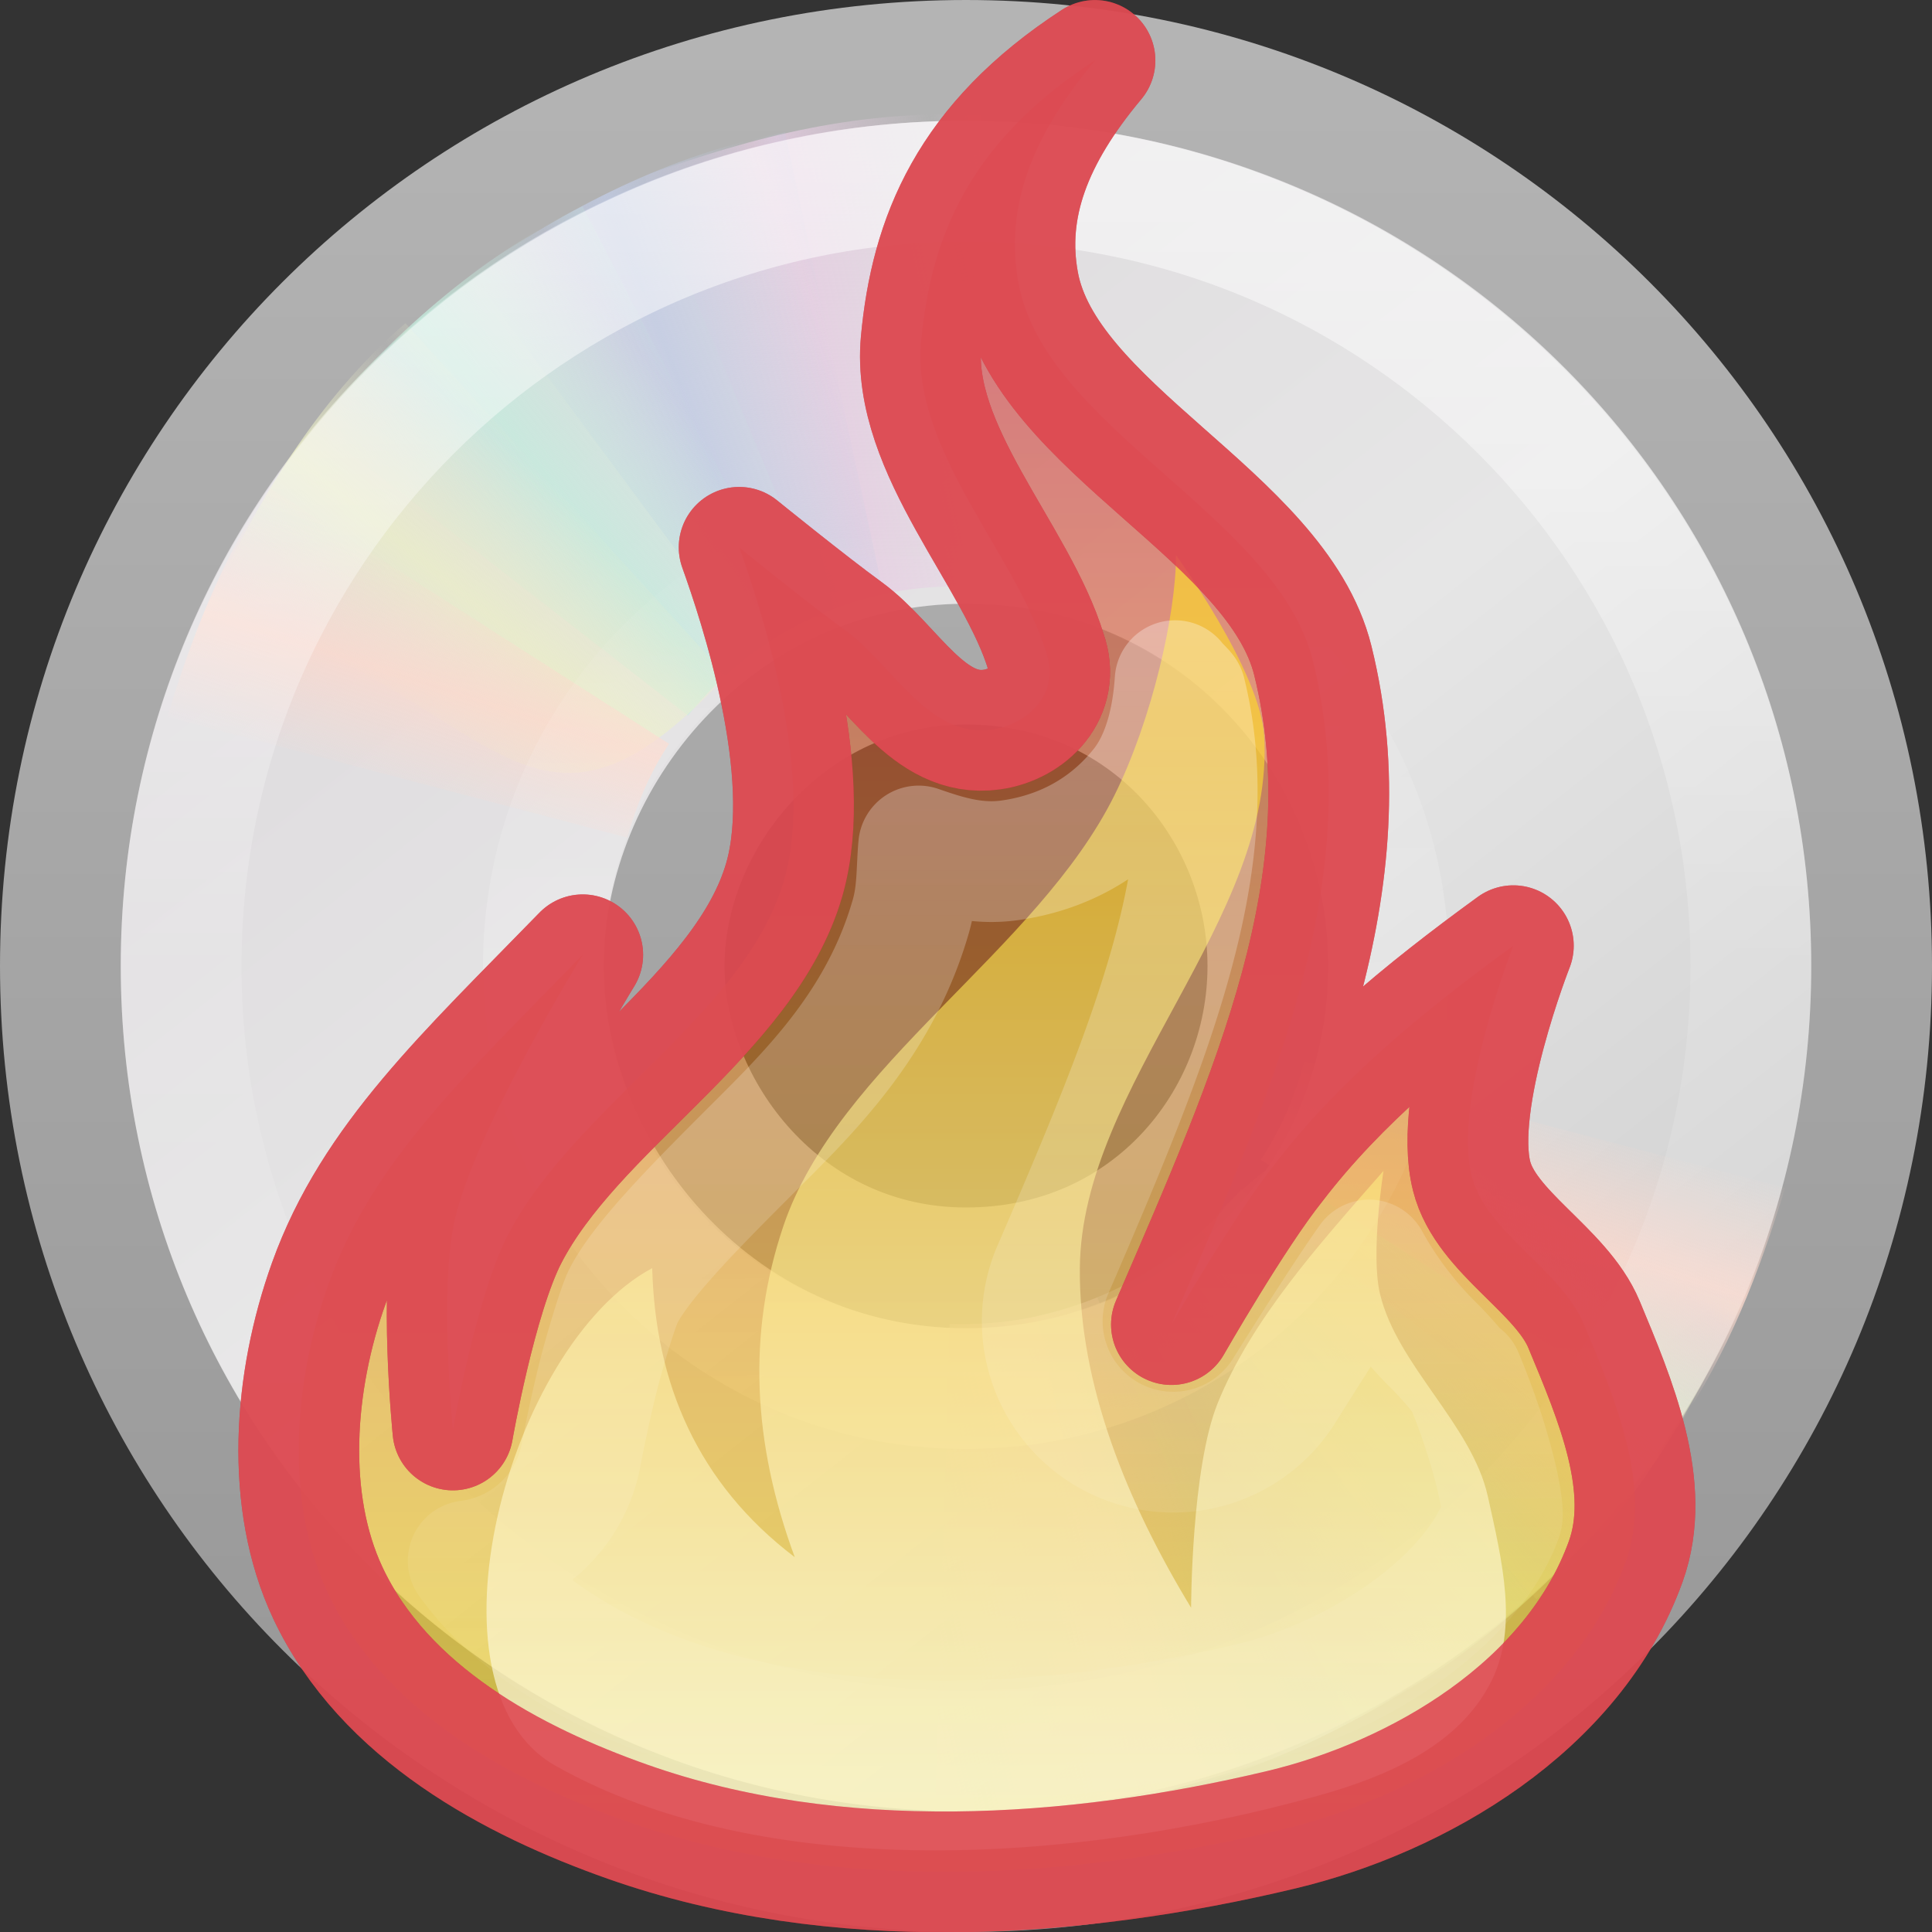 <?xml version="1.0" encoding="UTF-8" standalone="no"?>
<!-- Created with Inkscape (http://www.inkscape.org/) -->

<svg
   xmlns:dc="http://purl.org/dc/elements/1.1/"
   xmlns:cc="http://creativecommons.org/ns#"
   xmlns:rdf="http://www.w3.org/1999/02/22-rdf-syntax-ns#"
   xmlns:svg="http://www.w3.org/2000/svg"
   xmlns="http://www.w3.org/2000/svg"
   xmlns:xlink="http://www.w3.org/1999/xlink"
   xmlns:sodipodi="http://sodipodi.sourceforge.net/DTD/sodipodi-0.dtd"
   xmlns:inkscape="http://www.inkscape.org/namespaces/inkscape"
   width="16"
   height="16"
   id="svg4247"
   version="1.1"
   inkscape:version="0.48.0 r9654"
   sodipodi:docname="Nuevo documento 7">
  <rect width="100%" height="100%" fill="#333333" stroke="none"/>
  <defs
     id="defs4249">
    <linearGradient
       inkscape:collect="always"
       xlink:href="#linearGradient4681-1-0-1-0-8"
       id="linearGradient8865-8-0"
       gradientUnits="userSpaceOnUse"
       gradientTransform="matrix(0.522,0,0,0.403,260.079,14.962)"
       x1="-122.618"
       y1="63.535"
       x2="-122.618"
       y2="151.423" />
    <linearGradient
       id="linearGradient4681-1-0-1-0-8">
      <stop
         style="stop-color:#ce353d;stop-opacity:1"
         offset="0"
         id="stop4683-5-6-4-6-8" />
      <stop
         style="stop-color:#f1da15;stop-opacity:1"
         offset="1"
         id="stop4685-5-4-29-6-4" />
    </linearGradient>
    <linearGradient
       inkscape:collect="always"
       xlink:href="#linearGradient4689-1-4-1-5-1"
       id="linearGradient8867-2-5"
       gradientUnits="userSpaceOnUse"
       gradientTransform="matrix(0.522,0,0,0.397,226.642,15.455)"
       x1="-58.903"
       y1="87.903"
       x2="-58.903"
       y2="151.44" />
    <linearGradient
       inkscape:collect="always"
       id="linearGradient4689-1-4-1-5-1">
      <stop
         style="stop-color:#ffe023;stop-opacity:1"
         offset="0"
         id="stop4691-7-8-7-0-8" />
      <stop
         style="stop-color:#ffffff;stop-opacity:1"
         offset="1"
         id="stop4693-2-5-4-0-8" />
    </linearGradient>
    <linearGradient
       y2="48.618"
       x2="157.214"
       y1="-33.803"
       x1="157.214"
       gradientUnits="userSpaceOnUse"
       id="linearGradient10615"
       xlink:href="#linearGradient5826-5-6-1"
       inkscape:collect="always" />
    <linearGradient
       inkscape:collect="always"
       id="linearGradient5826-5-6-1">
      <stop
         style="stop-color:#ffffff;stop-opacity:1;"
         offset="0"
         id="stop5828-9-3-0" />
      <stop
         style="stop-color:#ffffff;stop-opacity:0;"
         offset="1"
         id="stop5830-1-8-4" />
    </linearGradient>
    <linearGradient
       x1="12.274"
       y1="32.416"
       x2="35.391"
       y2="14.203"
       id="linearGradient4083"
       xlink:href="#linearGradient3263-673"
       gradientUnits="userSpaceOnUse"
       gradientTransform="matrix(0,0.429,-0.429,0,17.9,-2.286)" />
    <linearGradient
       x1="12.274"
       y1="32.416"
       x2="35.391"
       y2="14.203"
       id="linearGradient3263-673"
       gradientUnits="userSpaceOnUse">
      <stop
         id="stop3265-7"
         style="stop-color:#dedbde;stop-opacity:1"
         offset="0" />
      <stop
         id="stop3267-8"
         style="stop-color:#e6e6e6;stop-opacity:1"
         offset="0.5" />
      <stop
         id="stop3269-00"
         style="stop-color:#d2d2d2;stop-opacity:1"
         offset="1" />
    </linearGradient>
    <linearGradient
       x1="-21.916"
       y1="3"
       x2="-21.916"
       y2="45.033"
       id="linearGradient4085"
       xlink:href="#linearGradient3772-2"
       gradientUnits="userSpaceOnUse"
       gradientTransform="matrix(0.366,0,0,0.366,17.609,-0.78)" />
    <linearGradient
       id="linearGradient3772-2">
      <stop
         id="stop3774-2"
         style="stop-color:#b4b4b4;stop-opacity:1"
         offset="0" />
      <stop
         id="stop3776-2"
         style="stop-color:#969696;stop-opacity:1"
         offset="1" />
    </linearGradient>
    <linearGradient
       x1="20.58"
       y1="10.775"
       x2="24.274"
       y2="9.862"
       id="linearGradient3312"
       xlink:href="#linearGradient3487-56"
       gradientUnits="userSpaceOnUse"
       spreadMethod="reflect" />
    <linearGradient
       id="linearGradient3487-56">
      <stop
         id="stop3489-85"
         style="stop-color:#e6cde2;stop-opacity:1"
         offset="0" />
      <stop
         id="stop3491-2"
         style="stop-color:#e6cde2;stop-opacity:0"
         offset="1" />
    </linearGradient>
    <linearGradient
       x1="17.495"
       y1="11.2"
       x2="21.047"
       y2="9.796"
       id="linearGradient3314"
       xlink:href="#linearGradient3495-27"
       gradientUnits="userSpaceOnUse"
       spreadMethod="reflect" />
    <linearGradient
       id="linearGradient3495-27">
      <stop
         id="stop3497-06"
         style="stop-color:#c1cbe4;stop-opacity:1"
         offset="0" />
      <stop
         id="stop3499-2"
         style="stop-color:#c1cbe4;stop-opacity:0"
         offset="1" />
    </linearGradient>
    <linearGradient
       x1="14.085"
       y1="13.046"
       x2="16.994"
       y2="10.732"
       id="linearGradient3316"
       xlink:href="#linearGradient3503-4"
       gradientUnits="userSpaceOnUse"
       spreadMethod="reflect" />
    <linearGradient
       id="linearGradient3503-4">
      <stop
         id="stop3505-93"
         style="stop-color:#c4ebdd;stop-opacity:1"
         offset="0" />
      <stop
         id="stop3507-75"
         style="stop-color:#c4ebdd;stop-opacity:0"
         offset="1" />
    </linearGradient>
    <linearGradient
       x1="12.372"
       y1="16.188"
       x2="14.609"
       y2="13.462"
       id="linearGradient3318"
       xlink:href="#linearGradient3511-77"
       gradientUnits="userSpaceOnUse"
       spreadMethod="reflect" />
    <linearGradient
       id="linearGradient3511-77">
      <stop
         id="stop3513-80"
         style="stop-color:#ebeec7;stop-opacity:1"
         offset="0" />
      <stop
         id="stop3515-11"
         style="stop-color:#ebeec7;stop-opacity:0"
         offset="1" />
    </linearGradient>
    <linearGradient
       x1="10.609"
       y1="17.886"
       x2="9.73"
       y2="20.613"
       id="linearGradient3320"
       xlink:href="#linearGradient3519-8"
       gradientUnits="userSpaceOnUse"
       spreadMethod="reflect" />
    <linearGradient
       id="linearGradient3519-8">
      <stop
         id="stop3521-0"
         style="stop-color:#fcd9cd;stop-opacity:1"
         offset="0" />
      <stop
         id="stop3523-5"
         style="stop-color:#fcd9cd;stop-opacity:0"
         offset="1" />
    </linearGradient>
    <linearGradient
       x1="20.58"
       y1="10.775"
       x2="24.274"
       y2="9.862"
       id="linearGradient3301"
       xlink:href="#linearGradient3487-56"
       gradientUnits="userSpaceOnUse"
       spreadMethod="reflect" />
    <linearGradient
       x1="17.495"
       y1="11.2"
       x2="21.047"
       y2="9.796"
       id="linearGradient3303"
       xlink:href="#linearGradient3495-27"
       gradientUnits="userSpaceOnUse"
       spreadMethod="reflect" />
    <linearGradient
       x1="14.085"
       y1="13.046"
       x2="16.994"
       y2="10.732"
       id="linearGradient3305"
       xlink:href="#linearGradient3503-4"
       gradientUnits="userSpaceOnUse"
       spreadMethod="reflect" />
    <linearGradient
       x1="12.372"
       y1="16.188"
       x2="14.609"
       y2="13.462"
       id="linearGradient3307"
       xlink:href="#linearGradient3511-77"
       gradientUnits="userSpaceOnUse"
       spreadMethod="reflect" />
    <linearGradient
       x1="10.609"
       y1="17.886"
       x2="9.73"
       y2="20.613"
       id="linearGradient3309"
       xlink:href="#linearGradient3519-8"
       gradientUnits="userSpaceOnUse"
       spreadMethod="reflect" />
    <linearGradient
       x1="18.776"
       y1="4.038"
       x2="18.203"
       y2="45.962"
       id="linearGradient3054"
       xlink:href="#linearGradient6036-50"
       gradientUnits="userSpaceOnUse"
       gradientTransform="matrix(0.177,0,0,-0.177,3.696,12.42)" />
    <linearGradient
       id="linearGradient6036-50">
      <stop
         id="stop6038-7"
         style="stop-color:#ffffff;stop-opacity:1"
         offset="0" />
      <stop
         id="stop6040-73"
         style="stop-color:#ffffff;stop-opacity:0"
         offset="1" />
    </linearGradient>
    <linearGradient
       y2="44.341"
       x2="71.204"
       y1="6.238"
       x1="71.204"
       gradientTransform="matrix(0.351,0,0,0.351,-17.204,-0.909)"
       gradientUnits="userSpaceOnUse"
       id="linearGradient10429"
       xlink:href="#linearGradient4011-99"
       inkscape:collect="always" />
    <linearGradient
       id="linearGradient4011-99">
      <stop
         id="stop4013-0"
         style="stop-color:#ffffff;stop-opacity:1"
         offset="0" />
      <stop
         id="stop4015-60"
         style="stop-color:#ffffff;stop-opacity:0.235"
         offset="0.508" />
      <stop
         id="stop4017-7"
         style="stop-color:#ffffff;stop-opacity:0.157"
         offset="0.835" />
      <stop
         id="stop4019-8"
         style="stop-color:#ffffff;stop-opacity:0.392"
         offset="1" />
    </linearGradient>
  </defs>
  <sodipodi:namedview
     id="base"
     pagecolor="#ffffff"
     bordercolor="#666666"
     borderopacity="1.0"
     inkscape:pageopacity="0.0"
     inkscape:pageshadow="2"
     inkscape:zoom="22.197802"
     inkscape:cx="2.6428217"
     inkscape:cy="4.782706"
     inkscape:current-layer="layer1"
     showgrid="true"
     inkscape:grid-bbox="true"
     inkscape:document-units="px"
     fit-margin-top="0"
     fit-margin-left="0"
     fit-margin-right="0"
     fit-margin-bottom="0" />
  <g
     id="layer1"
     inkscape:label="Layer 1"
     inkscape:groupmode="layer"
     transform="translate(1.783,3.217)">
    <g
       style="display:inline;enable-background:new"
       id="layer1-2"
       transform="translate(-1.783,-3.217)">
      <path
         inkscape:connector-curvature="0"
         d="m 15.5,8 c 0,-4.157 -3.343,-7.5 -7.5,-7.5 -4.157,0 -7.5,3.343 -7.5,7.5 C 0.5,12.157 3.843,15.5 8,15.5 12.157,15.5 15.5,12.157 15.5,8 z m -5,0 C 10.5,9.294 9.506,10.5 8,10.5 6.494,10.5 5.5,9.193 5.5,8 c 0,-1.227 1.035,-2.5 2.5,-2.5 1.499,0 2.5,1.206 2.5,2.5 z"
         id="path2781-6"
         style="fill:url(#linearGradient4083);fill-rule:nonzero;stroke:url(#linearGradient4085);stroke-width:1;stroke-miterlimit:4;stroke-opacity:1" />
      <g
         transform="matrix(0.336,0,0,0.336,-0.171,-0.392)"
         id="g3527-10">
        <path
           inkscape:connector-curvature="0"
           d="M 15.857,5.731 20.625,16.344 C 21.66,15.885 22.795,15.625 24,15.625 c 0.032,0 0.062,-3.6e-4 0.094,0 L 24.108,4.005 c -2.942,-0.071 -5.543,0.657 -8.251,1.726 l 10e-7,0 z"
           transform="matrix(1,0.028,-0.028,1,0.692,-0.671)"
           id="path3296-0"
           style="opacity:0.8;fill:url(#linearGradient3312);fill-opacity:1;fill-rule:nonzero;stroke:none" />
        <path
           inkscape:connector-curvature="0"
           d="m 12.121,7.906 6.931,9.36 c 0.913,-0.67 1.966,-1.167 3.143,-1.425 0.031,-0.007 0.06,-0.014 0.092,-0.02 L 19.857,4.426 c -2.889,0.561 -5.32,1.856 -7.736,3.48 l 0,0 z"
           id="path3308-5"
           style="opacity:0.8;fill:url(#linearGradient3314);fill-opacity:1;fill-rule:nonzero;stroke:none" />
        <path
           inkscape:connector-curvature="0"
           d="m 8.252,11.647 9.214,7.156 c 0.709,-0.883 1.597,-1.636 2.667,-2.19 0.028,-0.015 0.055,-0.029 0.083,-0.043 L 14.866,6.251 C 12.221,7.541 10.166,9.452 8.252,11.647 z"
           id="path3310-0"
           style="opacity:0.8;fill:url(#linearGradient3316);fill-opacity:1;fill-rule:nonzero;stroke:none" />
        <path
           inkscape:connector-curvature="0"
           d="m 5.633,16.074 c 7.175,2.242 7.85,7.031 12.777,1.754 L 10.5,9.132 C 8.279,11.063 6.913,13.459 5.633,16.074 z"
           id="path3312-3"
           style="opacity:0.8;fill:url(#linearGradient3318);fill-opacity:1;fill-rule:nonzero;stroke:none" />
        <path
           inkscape:connector-curvature="0"
           d="M 7.155,13.193 C 5.972,14.945 5.248,16.83 4.63,18.837 L 15.969,21.812 C 16.184,21.049 16.487,20.298 16.938,19.594 16.955,19.567 16.982,19.527 17,19.5 L 7.155,13.193 z"
           id="path3314-4"
           style="opacity:0.8;fill:url(#linearGradient3320);fill-opacity:1;fill-rule:nonzero;stroke:none" />
      </g>
      <g
         transform="matrix(-0.351,0,0,-0.351,16.409,16.449)"
         id="g3297-70">
        <path
           inkscape:connector-curvature="0"
           d="M 15.857,5.731 20.625,16.344 C 21.66,15.885 22.795,15.625 24,15.625 c 0.032,0 0.062,-3.6e-4 0.094,0 L 24.108,4.005 c -2.942,-0.071 -5.543,0.657 -8.251,1.726 l 10e-7,0 z"
           transform="matrix(1,0.028,-0.028,1,0.692,-0.671)"
           id="path3299-2"
           style="opacity:0.8;fill:url(#linearGradient3301);fill-opacity:1;fill-rule:nonzero;stroke:none" />
        <path
           inkscape:connector-curvature="0"
           d="m 12.121,7.906 6.931,9.36 c 0.913,-0.67 1.966,-1.167 3.143,-1.425 0.031,-0.007 0.06,-0.014 0.092,-0.02 L 19.857,4.426 c -2.889,0.561 -5.32,1.856 -7.736,3.48 l 0,0 z"
           id="path3301-5"
           style="opacity:0.8;fill:url(#linearGradient3303);fill-opacity:1;fill-rule:nonzero;stroke:none" />
        <path
           inkscape:connector-curvature="0"
           d="m 8.252,11.647 9.214,7.156 c 0.709,-0.883 1.597,-1.636 2.667,-2.19 0.028,-0.015 0.055,-0.029 0.083,-0.043 L 14.866,6.251 C 12.221,7.541 10.166,9.452 8.252,11.647 z"
           id="path3303-25"
           style="opacity:0.8;fill:url(#linearGradient3305);fill-opacity:1;fill-rule:nonzero;stroke:none" />
        <path
           inkscape:connector-curvature="0"
           d="m 5.633,16.074 c 7.175,2.242 7.85,7.031 12.777,1.754 L 10.5,9.132 C 8.279,11.063 6.913,13.459 5.633,16.074 z"
           id="path3305-7"
           style="opacity:0.8;fill:url(#linearGradient3307);fill-opacity:1;fill-rule:nonzero;stroke:none" />
        <path
           inkscape:connector-curvature="0"
           d="M 7.155,13.193 C 5.972,14.945 5.248,16.83 4.63,18.837 L 15.969,21.812 C 16.184,21.049 16.487,20.298 16.938,19.594 16.955,19.567 16.982,19.527 17,19.5 L 7.155,13.193 z"
           id="path3307-0"
           style="opacity:0.8;fill:url(#linearGradient3309);fill-opacity:1;fill-rule:nonzero;stroke:none" />
      </g>
      <path
         inkscape:connector-curvature="0"
         d="M 8,11.5 C 6.06,11.5 4.5,9.94 4.5,8 4.5,6.06 6.06,4.5 8,4.5 9.94,4.5 11.5,6.06 11.5,8 11.5,9.94 9.94,11.5 8,11.5 l 0,0 0,0 0,0 z"
         id="path3281-6"
         style="opacity:0.4;fill:none;stroke:url(#linearGradient3054);stroke-width:1;stroke-miterlimit:4;stroke-opacity:1" />
      <path
         inkscape:connector-curvature="0"
         d="M 14.5,8 C 14.5,11.59 11.59,14.5 8,14.5 4.41,14.5 1.5,11.59 1.5,8 c 0,-3.59 2.91,-6.5 6.5,-6.5 3.59,0 6.5,2.91 6.5,6.5 l 0,0 z"
         id="path8655-47"
         style="opacity:0.55;color:#000000;fill:none;stroke:url(#linearGradient10429);stroke-width:1;stroke-linecap:round;stroke-linejoin:round;stroke-miterlimit:4;stroke-opacity:1;stroke-dasharray:none;stroke-dashoffset:0;marker:none;visibility:visible;display:inline;overflow:visible;enable-background:accumulate" />
    </g>
    <g
       style="display:inline;enable-background:new"
       id="g8840-1-7"
       transform="matrix(0.345,0,0,0.345,-60.68,-14.529)">
      <path
         sodipodi:nodetypes="cscsscssccccaasasccccssc"
         inkscape:connector-curvature="0"
         id="path3909-7-8-2-6-6"
         d="m 196.999,34.239 c -3.041,1.977 -3.94,4.26 -4.173,6.75 -0.243,2.598 2.302,5.134 3.004,7.469 0.341,0.947 -0.413,1.718 -1.307,1.844 -1.524,0.215 -2.377,-1.555 -3.505,-2.375 -0.884,-0.642 -2.559,-2 -2.559,-2 0.474,1.325 1.832,5.368 1.085,7.969 -0.934,3.253 -5.059,5.465 -6.649,8.562 -0.755,1.471 -1.307,4.656 -1.307,4.656 0,0 -0.345,-3.426 0.056,-5.094 0.53,-2.206 3.06,-6.312 3.06,-6.312 -2.784,2.864 -5.034,4.928 -6.092,7.875 -0.858,2.39 -1.056,5.244 -0.028,7.438 1.353,2.886 4.434,4.524 7.205,5.5 4.991,1.757 10.69,1.382 15.69,0.188 3.278,-0.783 7.005,-2.947 8.262,-6.438 0.645,-1.791 -0.248,-3.878 -1.001,-5.688 -0.547,-1.314 -2.356,-2.208 -2.698,-3.562 -0.461,-1.821 1.001,-5.531 1.001,-5.531 -2.177,1.582 -4.192,3.239 -5.731,5.25 -0.972,1.215 -2.476,3.844 -2.476,3.844 2.425,-5.617 4.701,-10.65 3.394,-15.938 -0.857,-3.466 -6.423,-5.569 -7.066,-9.062 -0.336,-1.824 0.324,-3.537 1.836,-5.344 z"
         style="opacity:0.6;fill:url(#linearGradient8865-8-0);fill-opacity:1;stroke:#bd222a;stroke-width:2.899px;stroke-linecap:round;stroke-linejoin:round;stroke-opacity:1;display:inline;enable-background:new" />
      <path
         sodipodi:nodetypes="cssccsaacccccsscc"
         inkscape:connector-curvature="0"
         id="path4679-1-2-7-3-9"
         d="m 198.946,46.114 c 0,1.404 -0.569,3.927 -1.474,5.757 -1.854,3.748 -6.653,6.482 -7.956,10.362 -0.861,2.562 -0.737,5.185 0.278,7.935 -2.336,-1.775 -3.349,-4.177 -3.422,-6.939 -3.461,1.855 -5.665,10.059 -2.322,11.945 4.98,2.809 12.41,2.363 18.286,0.725 1.609,-0.448 3.395,-1.177 4.182,-2.759 0.643,-1.292 0.259,-2.875 -0.088,-4.435 -0.382,-1.718 -2.175,-3.141 -2.587,-4.854 -0.233,-0.967 0.083,-2.956 0.083,-2.956 -1.544,1.76 -3.162,3.559 -3.978,5.57 -0.637,1.573 -0.64,4.917 -0.64,4.917 -1.533,-2.524 -2.694,-5.356 -2.671,-8.153 0.037,-4.403 4.705,-8.391 4.423,-12.789 -0.099,-1.545 -2.114,-4.325 -2.114,-4.325 z"
         style="opacity:0.6;fill:url(#linearGradient8867-2-5);fill-opacity:1;stroke:none;display:inline;enable-background:new" />
      <path
         style="opacity:0.9;fill:none;stroke:#df4d55;stroke-width:2.899px;stroke-linecap:round;stroke-linejoin:round;stroke-opacity:1;display:inline;enable-background:new"
         d="m 196.999,34.239 c -3.041,1.977 -3.94,4.26 -4.173,6.75 -0.243,2.598 2.302,5.134 3.004,7.469 0.341,0.947 -0.413,1.718 -1.307,1.844 -1.524,0.215 -2.377,-1.555 -3.505,-2.375 -0.884,-0.642 -2.559,-2 -2.559,-2 0.474,1.325 1.832,5.368 1.085,7.969 -0.934,3.253 -5.059,5.465 -6.649,8.562 -0.755,1.471 -1.307,4.656 -1.307,4.656 0,0 -0.345,-3.426 0.056,-5.094 0.53,-2.206 3.06,-6.312 3.06,-6.312 -2.784,2.864 -5.034,4.928 -6.092,7.875 -0.858,2.39 -1.056,5.244 -0.028,7.438 1.353,2.886 4.434,4.524 7.205,5.5 4.991,1.757 10.69,1.382 15.69,0.188 3.278,-0.783 7.005,-2.947 8.262,-6.438 0.645,-1.791 -0.248,-3.878 -1.001,-5.688 -0.547,-1.314 -2.356,-2.208 -2.698,-3.562 -0.461,-1.821 1.001,-5.531 1.001,-5.531 -2.177,1.582 -4.192,3.239 -5.731,5.25 -0.972,1.215 -2.476,3.844 -2.476,3.844 2.425,-5.617 4.701,-10.65 3.394,-15.938 -0.857,-3.466 -6.423,-5.569 -7.066,-9.062 -0.336,-1.824 0.324,-3.537 1.836,-5.344 z"
         id="path3909-7-8-6-5-3-6"
         inkscape:connector-curvature="0"
         sodipodi:nodetypes="cscsscssccccaasasccccssc" />
      <path
         d="m 163,20.906 c -0.061,0.946 -0.296,1.88 -0.812,2.531 -0.836,1.055 -1.954,1.612 -3.156,1.781 -0.813,0.115 -1.52,-0.111 -2.188,-0.344 -0.052,0.56 -0.018,1.098 -0.188,1.688 -0.754,2.627 -2.502,4.285 -3.906,5.688 -1.404,1.402 -2.572,2.603 -3,3.438 -0.1,0.195 -0.446,1.275 -0.656,2.156 C 148.884,38.725 148.75,39.438 148.75,39.438 a 3.143,3.143 0 0 1 -2.719,2.594 c 0.974,1.368 2.757,2.567 4.875,3.312 4.152,1.462 9.317,1.197 13.938,0.094 2.527,-0.604 5.271,-2.415 6,-4.438 0.069,-0.19 -0.175,-1.576 -0.938,-3.406 0.099,0.238 -0.117,-0.153 -0.719,-0.75 -0.424,-0.421 -1.03,-1.115 -1.531,-2.031 -0.672,0.943 -2.031,3.125 -2.031,3.125 a 3.143,3.143 0 0 1 -5.594,-2.812 c 2.439,-5.65 4.209,-9.931 3.219,-13.938 -0.008,-0.033 -0.226,-0.234 -0.25,-0.281 z"
         id="path5860-5-1-3"
         style="opacity:0.9;fill:none;stroke:url(#linearGradient10615);stroke-width:2.899px;stroke-linecap:round;stroke-linejoin:round;stroke-opacity:1;display:inline;enable-background:new"
         inkscape:original="M 161.0625 6.03125 C 158.02148 8.008533 157.13918 10.29174 156.90625 12.78125 C 156.66317 15.379472 159.20359 17.915408 159.90625 20.25 C 160.24697 21.197055 159.48834 21.967637 158.59375 22.09375 C 157.06958 22.30862 156.22228 20.538401 155.09375 19.71875 C 154.2099 19.07682 152.53125 17.71875 152.53125 17.71875 C 153.00522 19.043916 154.3717 23.086258 153.625 25.6875 C 152.6911 28.940806 148.55849 31.15205 146.96875 34.25 C 146.21379 35.721197 145.65625 38.90625 145.65625 38.90625 C 145.65625 38.90625 145.31766 35.480516 145.71875 33.8125 C 146.24913 31.606888 148.78125 27.5 148.78125 27.5 C 145.99706 30.364187 143.74584 32.42773 142.6875 35.375 C 141.82918 37.765015 141.62761 40.619075 142.65625 42.8125 C 144.00967 45.698401 147.10418 47.336873 149.875 48.3125 C 154.86582 50.069809 160.5626 49.694107 165.5625 48.5 C 168.84093 47.717026 172.55515 45.552617 173.8125 42.0625 C 174.45788 40.271073 173.56571 38.184125 172.8125 36.375 C 172.26546 35.061044 170.46755 34.167102 170.125 32.8125 C 169.66443 30.991115 171.125 27.28125 171.125 27.28125 C 168.94777 28.863438 166.91404 30.520742 165.375 32.53125 C 164.40252 33.74615 162.90625 36.375 162.90625 36.375 C 165.33116 30.758053 167.61996 25.7248 166.3125 20.4375 C 165.4555 16.971834 159.89257 14.868216 159.25 11.375 C 158.9144 9.550534 159.55032 7.838471 161.0625 6.03125 z "
         inkscape:radius="-3.1431606"
         sodipodi:type="inkscape:offset"
         transform="translate(35.924,28.222)" />
    </g>
  </g>
</svg>
